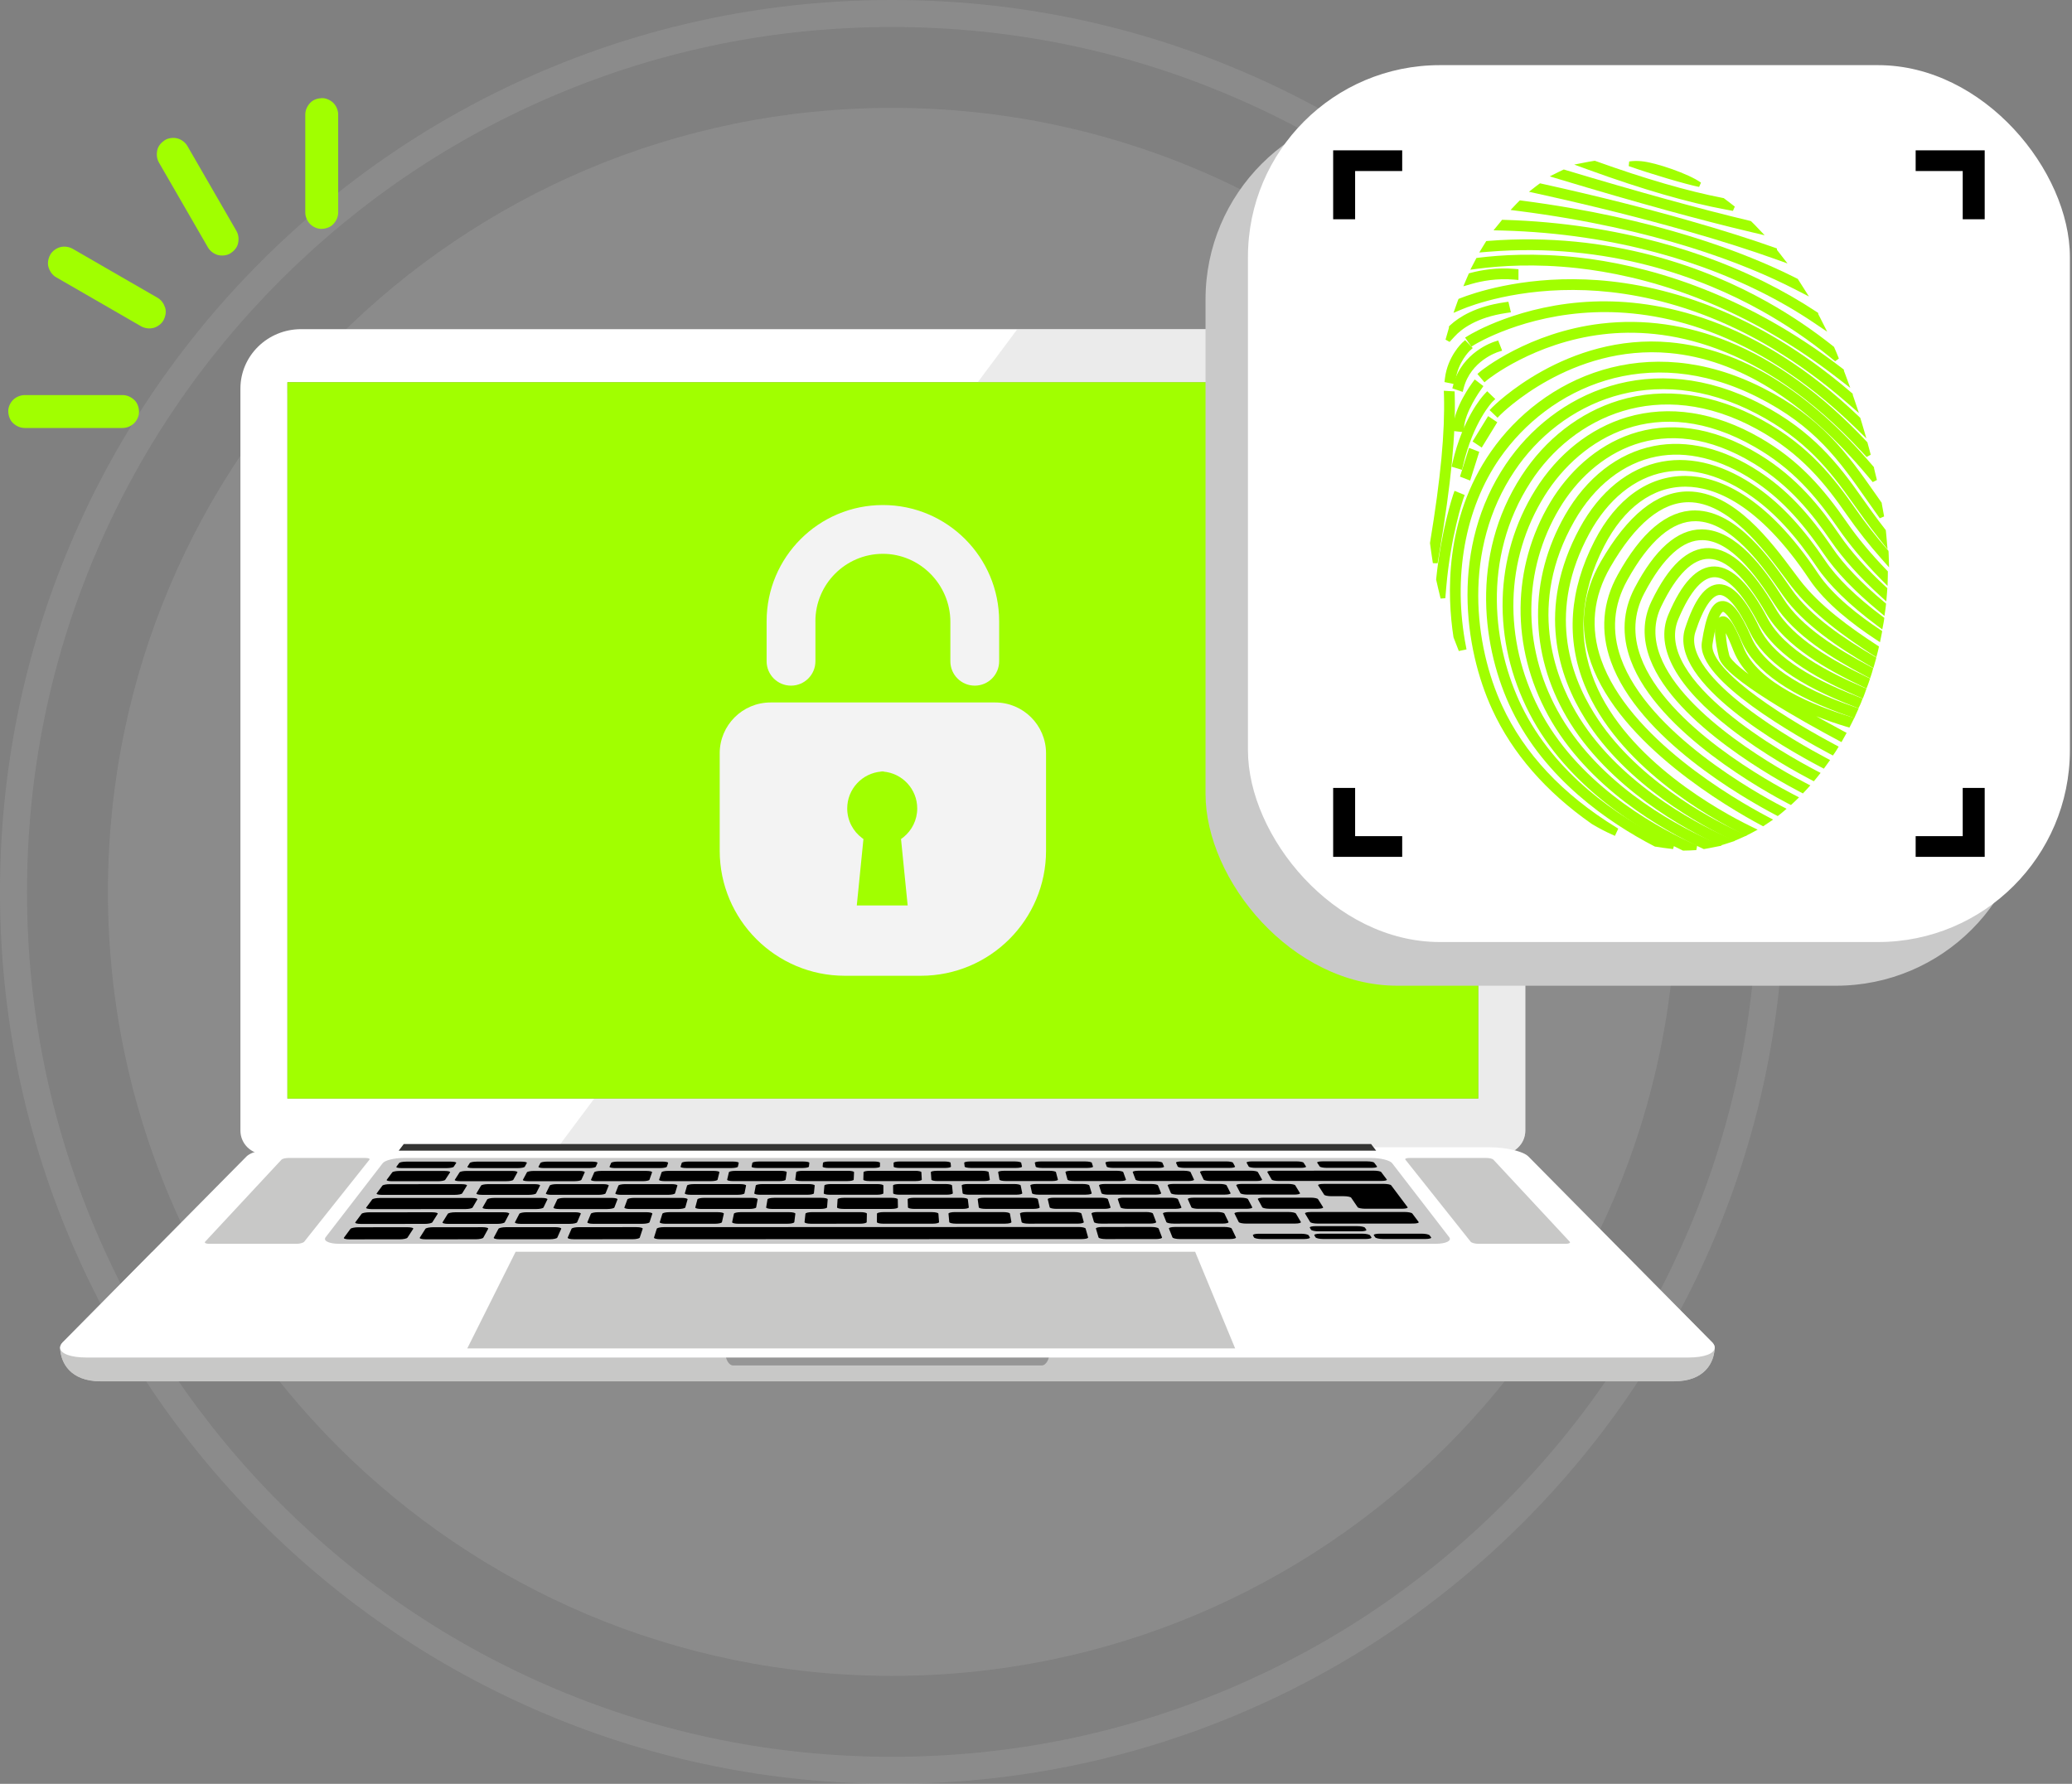 <svg width="216" height="186" viewBox="0 0 216 186" fill="none" xmlns="http://www.w3.org/2000/svg">
<rect x="0" y="0" width="216" height="186" fill="#808080" stroke="none"/>
<g id="Group 1171276149">
<g id="Group 1171276043">
<path id="Vector" opacity="0.1" d="M92.999 174.745C138.147 174.745 174.746 138.145 174.746 92.997C174.746 47.849 138.147 11.249 92.999 11.249C47.851 11.249 11.251 47.849 11.251 92.997C11.251 138.145 47.851 174.745 92.999 174.745Z" fill="#F3F3F3"/>
<path id="Vector_2" opacity="0.1" d="M92.999 185.999C80.445 185.999 68.265 183.54 56.799 178.69C45.724 174.005 35.778 167.3 27.238 158.76C18.698 150.219 11.992 140.274 7.308 129.199C2.459 117.732 0 105.554 0 92.999C0 80.444 2.459 68.265 7.309 56.799C11.993 45.724 18.699 35.778 27.239 27.238C35.779 18.698 45.725 11.992 56.8 7.308C68.265 2.459 80.445 0 92.999 0C105.553 0 117.732 2.459 129.199 7.309C140.274 11.993 150.219 18.699 158.76 27.239C167.3 35.779 174.005 45.725 178.69 56.8C183.539 68.266 185.999 80.445 185.999 93C185.999 105.555 183.54 117.734 178.69 129.2C174.005 140.275 167.3 150.221 158.76 158.761C150.219 167.301 140.274 174.007 129.199 178.691C117.732 183.54 105.554 186 92.999 186V185.999ZM92.999 2.816C80.823 2.816 69.013 5.2 57.896 9.902C47.157 14.444 37.512 20.947 29.229 29.229C20.947 37.512 14.443 47.157 9.902 57.896C5.2 69.013 2.816 80.823 2.816 92.999C2.816 105.174 5.2 116.985 9.902 128.102C14.444 138.841 20.947 148.486 29.229 156.769C37.512 165.051 47.157 171.555 57.896 176.096C69.013 180.798 80.823 183.182 92.999 183.182C105.174 183.182 116.985 180.798 128.102 176.096C138.841 171.553 148.486 165.051 156.769 156.769C165.051 148.486 171.554 138.841 176.097 128.102C180.799 116.985 183.183 105.174 183.183 92.999C183.183 80.823 180.799 69.013 176.097 57.896C171.554 47.157 165.052 37.512 156.769 29.229C148.485 20.947 138.841 14.443 128.102 9.902C116.985 5.2 105.174 2.816 92.999 2.816Z" fill="#F3F3F3"/>
<path id="Vector_3" d="M152.684 34.322H31.388C27.895 34.322 25.063 37.097 25.063 40.518V117.892C25.063 119.254 26.19 120.359 27.58 120.359H156.491C157.882 120.359 159.008 119.254 159.008 117.892V40.518C159.008 37.097 156.176 34.322 152.683 34.322H152.684ZM154.11 114.549H29.962V39.854H154.11V114.548V114.549Z" fill="white"/>
<path id="Vector_4" opacity="0.5" d="M152.684 34.322H106.056L101.931 39.854H154.11V114.548H61.948L57.615 120.358H156.492C157.882 120.358 159.008 119.253 159.008 117.891V40.518C159.008 37.097 156.177 34.322 152.684 34.322Z" fill="#D9D9D9"/>
<path id="Vector_5" d="M154.11 39.855H29.961V114.549H154.11V39.855Z" fill="#A1FF00"/>
<path id="Vector_6" d="M178.746 140.449C178.743 140.431 178.739 140.414 178.736 140.397C178.736 140.391 178.736 140.385 178.733 140.38C178.729 140.364 178.723 140.35 178.718 140.335C178.714 140.327 178.713 140.318 178.71 140.311C178.706 140.297 178.699 140.285 178.693 140.272C178.688 140.261 178.684 140.251 178.681 140.24C178.673 140.229 178.666 140.217 178.66 140.205C178.653 140.193 178.648 140.182 178.64 140.17C178.632 140.158 178.624 140.145 178.614 140.132C178.607 140.122 178.602 140.111 178.592 140.1C178.557 140.053 178.516 140.004 178.471 139.955C178.463 139.948 178.457 139.939 178.449 139.932L169.186 130.565H15.834L6.572 139.932C6.564 139.939 6.557 139.948 6.549 139.955C6.512 139.994 6.479 140.033 6.449 140.072C6.332 140.222 6.273 140.37 6.267 140.506C6.267 140.522 6.267 140.537 6.267 140.554V140.571V140.573V140.583C6.303 141.336 6.562 142.199 7.214 142.873C7.863 143.546 8.904 144.033 10.496 144.033H174.518C177.704 144.033 178.68 142.09 178.747 140.582C178.747 140.578 178.747 140.575 178.747 140.571V140.564C178.747 140.564 178.747 140.564 178.747 140.562V140.525C178.747 140.518 178.749 140.513 178.749 140.506C178.747 140.49 178.745 140.474 178.742 140.458C178.742 140.455 178.742 140.452 178.742 140.45L178.746 140.449Z" fill="#C9C9C9"/>
<path id="Vector_7" d="M178.471 139.946H6.553C6.367 140.139 6.276 140.326 6.269 140.498C6.269 140.519 6.269 140.541 6.27 140.562C6.27 140.566 6.27 140.57 6.27 140.575C6.337 142.082 7.314 144.026 10.499 144.026H174.521C177.707 144.026 178.683 142.082 178.75 140.575C178.75 140.571 178.75 140.567 178.75 140.562C178.75 140.541 178.751 140.519 178.751 140.498C178.745 140.326 178.653 140.139 178.468 139.946H178.471Z" fill="#C8C8C7"/>
<path id="Vector_8" d="M109.424 140.911C109.424 140.919 109.424 140.927 109.424 140.935C109.414 141.734 109.047 142.377 108.595 142.377H76.428C75.978 142.377 75.612 141.74 75.599 140.946C75.599 140.944 75.599 140.942 75.599 140.939C75.599 140.928 75.599 140.917 75.599 140.906C75.6 140.815 75.618 140.717 75.655 140.616H109.37C109.407 140.72 109.425 140.82 109.426 140.911H109.424Z" fill="#969696"/>
<path id="Vector_9" d="M178.754 140.509C178.754 140.523 178.754 140.539 178.754 140.553C178.714 141.136 177.68 141.55 175.998 141.55H9.026C7.365 141.55 6.334 141.146 6.272 140.575C6.272 140.57 6.272 140.566 6.272 140.562C6.272 140.541 6.271 140.519 6.271 140.498C6.277 140.326 6.369 140.139 6.554 139.946C6.561 139.939 6.569 139.931 6.575 139.924L25.7 120.583C26.223 120.054 28.009 119.631 29.696 119.631H155.331C157.017 119.631 158.804 120.054 159.326 120.583L178.45 139.924C178.458 139.932 178.465 139.94 178.471 139.946C178.661 140.144 178.753 140.334 178.755 140.509H178.754Z" fill="white"/>
<path id="Vector_10" d="M33.948 129.004L39.895 121.288C40.128 120.986 41.092 120.743 42.051 120.743H142.973C143.931 120.743 144.895 120.986 145.129 121.288L151.076 129.004C151.367 129.382 150.726 129.693 149.642 129.693H35.382C34.297 129.693 33.657 129.383 33.948 129.004Z" fill="#C9C9C9"/>
<path id="Vector_11" d="M41.856 121.8H46.568C46.922 121.799 47.25 121.735 47.3 121.656L47.557 121.264C47.607 121.187 47.365 121.124 47.015 121.124H42.35C41.999 121.125 41.67 121.189 41.612 121.266L41.322 121.659C41.264 121.737 41.504 121.8 41.856 121.8Z" fill="black"/>
<path id="Vector_12" d="M40.858 123.168H45.664C46.025 123.167 46.36 123.1 46.413 123.019L46.921 122.24C46.973 122.16 46.727 122.096 46.372 122.096H41.639C41.285 122.097 40.949 122.162 40.891 122.242L40.315 123.021C40.254 123.102 40.498 123.168 40.858 123.168Z" fill="black"/>
<path id="Vector_13" d="M47.973 123.165H52.777C53.138 123.164 53.466 123.097 53.512 123.016L53.94 122.237C53.984 122.158 53.732 122.093 53.377 122.093H48.645C48.29 122.094 47.96 122.159 47.91 122.238L47.413 123.017C47.361 123.098 47.611 123.164 47.971 123.164L47.973 123.165Z" fill="black"/>
<path id="Vector_14" d="M55.085 123.165H59.89C60.25 123.164 60.572 123.097 60.609 123.016L60.959 122.237C60.995 122.157 60.736 122.093 60.381 122.093H55.65C55.295 122.094 54.972 122.159 54.93 122.238L54.513 123.017C54.469 123.098 54.726 123.164 55.086 123.164L55.085 123.165Z" fill="black"/>
<path id="Vector_15" d="M62.198 123.163H67.003C67.363 123.162 67.678 123.095 67.707 123.013L67.978 122.235C68.006 122.156 67.741 122.091 67.386 122.091H62.655C62.3 122.092 61.984 122.157 61.949 122.236L61.61 123.015C61.574 123.097 61.838 123.163 62.198 123.163Z" fill="black"/>
<path id="Vector_16" d="M68.969 122.235L68.709 123.013C68.682 123.094 68.952 123.16 69.312 123.16H74.115C74.476 123.159 74.784 123.092 74.804 123.01L74.996 122.232C75.016 122.153 74.743 122.088 74.389 122.088H69.657C69.303 122.089 68.993 122.154 68.967 122.233L68.969 122.235Z" fill="black"/>
<path id="Vector_17" d="M81.393 122.085H76.662C76.307 122.086 76.004 122.15 75.985 122.23L75.804 123.008C75.785 123.089 76.062 123.155 76.423 123.155H81.226C81.587 123.154 81.888 123.087 81.9 123.005L82.013 122.227C82.024 122.148 81.746 122.083 81.391 122.083L81.393 122.085Z" fill="black"/>
<path id="Vector_18" d="M88.396 122.082H83.666C83.311 122.083 83.015 122.148 83.004 122.227L82.902 123.005C82.891 123.086 83.175 123.152 83.535 123.152H88.339C88.699 123.151 88.994 123.084 88.997 123.002L89.032 122.225C89.035 122.145 88.751 122.081 88.396 122.081V122.082Z" fill="black"/>
<path id="Vector_19" d="M95.399 122.082H90.669C90.314 122.083 90.025 122.148 90.022 122.227L89.999 123.005C89.997 123.086 90.287 123.152 90.647 123.152H95.451C95.812 123.151 96.1 123.084 96.095 123.002L96.05 122.225C96.046 122.145 95.755 122.081 95.4 122.081L95.399 122.082Z" fill="black"/>
<path id="Vector_20" d="M102.399 122.08H97.669C97.314 122.081 97.032 122.146 97.038 122.225L97.094 123.003C97.099 123.085 97.396 123.151 97.756 123.151H102.559C102.919 123.149 103.201 123.082 103.187 123.001L103.063 122.223C103.051 122.144 102.753 122.079 102.398 122.079L102.399 122.08Z" fill="black"/>
<path id="Vector_21" d="M104.867 123.149H109.669C110.03 123.148 110.304 123.081 110.283 123L110.081 122.222C110.06 122.142 109.756 122.078 109.402 122.078H104.673C104.318 122.079 104.041 122.143 104.055 122.223L104.191 123.001C104.205 123.082 104.509 123.148 104.868 123.148L104.867 123.149Z" fill="black"/>
<path id="Vector_22" d="M111.977 123.148H116.779C117.14 123.146 117.408 123.08 117.379 122.998L117.098 122.22C117.069 122.141 116.758 122.076 116.403 122.076H111.675C111.32 122.077 111.05 122.142 111.072 122.221L111.285 122.999C111.307 123.081 111.618 123.146 111.978 123.146L111.977 123.148Z" fill="black"/>
<path id="Vector_23" d="M119.086 123.145H123.889C124.249 123.144 124.51 123.077 124.472 122.995L124.112 122.217C124.075 122.138 123.758 122.073 123.403 122.073H118.674C118.319 122.074 118.056 122.139 118.086 122.218L118.379 122.996C118.409 123.078 118.726 123.144 119.086 123.144V123.145Z" fill="black"/>
<path id="Vector_24" d="M126.196 123.142H130.997C131.358 123.141 131.612 123.074 131.566 122.992L131.128 122.214C131.083 122.135 130.759 122.07 130.404 122.07H125.676C125.321 122.071 125.064 122.136 125.102 122.215L125.474 122.993C125.513 123.075 125.836 123.141 126.197 123.141L126.196 123.142Z" fill="black"/>
<path id="Vector_25" d="M55.888 124.43L56.298 123.62C56.341 123.537 56.081 123.47 55.719 123.47H50.893C50.532 123.471 50.198 123.539 50.149 123.622L49.668 124.432C49.617 124.517 49.874 124.586 50.242 124.586H55.144C55.511 124.584 55.845 124.516 55.888 124.431V124.43Z" fill="black"/>
<path id="Vector_26" d="M57.5 124.585H62.401C62.769 124.583 63.096 124.515 63.129 124.43L63.457 123.62C63.491 123.537 63.224 123.47 62.862 123.47H58.036C57.675 123.471 57.348 123.539 57.308 123.622L56.909 124.432C56.868 124.517 57.131 124.586 57.5 124.586V124.585Z" fill="black"/>
<path id="Vector_27" d="M64.757 124.584H69.658C70.026 124.581 70.345 124.513 70.37 124.429L70.617 123.618C70.643 123.536 70.369 123.469 70.008 123.469H65.182C64.82 123.47 64.5 123.538 64.468 123.621L64.15 124.431C64.117 124.516 64.388 124.585 64.757 124.585V124.584Z" fill="black"/>
<path id="Vector_28" d="M71.625 123.618L71.391 124.428C71.366 124.513 71.644 124.582 72.013 124.582H76.914C77.282 124.58 77.594 124.512 77.611 124.427L77.775 123.617C77.792 123.534 77.511 123.467 77.15 123.467H72.325C71.963 123.468 71.65 123.536 71.626 123.619L71.625 123.618Z" fill="black"/>
<path id="Vector_29" d="M78.785 123.615L78.632 124.425C78.616 124.51 78.901 124.579 79.268 124.579H84.169C84.536 124.577 84.842 124.509 84.849 124.424L84.931 123.614C84.94 123.531 84.653 123.464 84.29 123.464H79.465C79.104 123.465 78.798 123.534 78.782 123.616L78.785 123.615Z" fill="black"/>
<path id="Vector_30" d="M85.942 123.614L85.872 124.424C85.864 124.509 86.157 124.578 86.524 124.578H91.425C91.792 124.576 92.09 124.508 92.09 124.423V123.612C92.09 123.53 91.796 123.463 91.435 123.463H86.61C86.248 123.464 85.949 123.532 85.941 123.615L85.942 123.614Z" fill="black"/>
<path id="Vector_31" d="M93.1 123.61L93.111 124.42C93.112 124.505 93.412 124.574 93.779 124.574H98.68C99.047 124.572 99.338 124.504 99.329 124.419L99.246 123.609C99.238 123.526 98.939 123.459 98.576 123.459H93.752C93.39 123.461 93.098 123.529 93.099 123.611L93.1 123.61Z" fill="black"/>
<path id="Vector_32" d="M100.257 123.609L100.351 124.419C100.361 124.504 100.667 124.573 101.034 124.573H105.934C106.301 124.571 106.585 124.503 106.568 124.418L106.403 123.608C106.387 123.525 106.08 123.458 105.718 123.458H100.894C100.533 123.459 100.247 123.527 100.256 123.61L100.257 123.609Z" fill="black"/>
<path id="Vector_33" d="M108.288 124.569H113.188C113.555 124.566 113.832 124.498 113.806 124.413L113.559 123.603C113.534 123.521 113.22 123.454 112.858 123.454H108.035C107.673 123.455 107.394 123.523 107.412 123.605L107.588 124.416C107.607 124.501 107.92 124.57 108.287 124.57L108.288 124.569Z" fill="black"/>
<path id="Vector_34" d="M115.543 124.567H120.442C120.81 124.565 121.08 124.497 121.045 124.412L120.717 123.603C120.683 123.521 120.363 123.454 120.002 123.454H115.178C114.816 123.455 114.544 123.523 114.571 123.605L114.828 124.415C114.855 124.499 115.176 124.569 115.543 124.569V124.567Z" fill="black"/>
<path id="Vector_35" d="M122.796 124.563H127.695C128.062 124.561 128.326 124.493 128.282 124.408L127.871 123.599C127.829 123.516 127.502 123.449 127.14 123.449H122.318C121.956 123.45 121.691 123.518 121.725 123.601L122.066 124.41C122.101 124.495 122.428 124.564 122.796 124.564V124.563Z" fill="black"/>
<path id="Vector_36" d="M130.049 124.561H134.947C135.315 124.559 135.571 124.491 135.519 124.406L135.027 123.597C134.976 123.514 134.643 123.447 134.281 123.447H129.459C129.097 123.448 128.838 123.516 128.881 123.599L129.303 124.408C129.348 124.493 129.682 124.562 130.049 124.562V124.561Z" fill="black"/>
<path id="Vector_37" d="M145.79 124.613L145.339 124.011L145.024 123.592C144.962 123.51 144.619 123.443 144.258 123.443L137.971 123.445C137.609 123.445 137.359 123.512 137.411 123.595L138.042 124.576C138.097 124.661 138.439 124.73 138.808 124.73H140.083C140.452 124.73 140.798 124.799 140.856 124.884L141.529 125.876C141.589 125.964 141.942 126.036 142.317 126.036H146.177C146.552 126.034 146.802 125.962 146.736 125.874L145.789 124.611L145.79 124.613Z" fill="black"/>
<path id="Vector_38" d="M50.896 126.069H55.899C56.274 126.066 56.613 125.995 56.657 125.907L57.066 125.063C57.109 124.977 56.843 124.907 56.474 124.907H51.55C51.18 124.909 50.841 124.978 50.792 125.064L50.309 125.908C50.258 125.996 50.521 126.069 50.897 126.067L50.896 126.069Z" fill="black"/>
<path id="Vector_39" d="M58.303 126.067H63.306C63.681 126.065 64.014 125.993 64.047 125.905L64.372 125.062C64.406 124.976 64.132 124.905 63.764 124.905H58.84C58.471 124.908 58.138 124.977 58.098 125.063L57.699 125.906C57.658 125.995 57.928 126.067 58.303 126.066V126.067Z" fill="black"/>
<path id="Vector_40" d="M65.711 126.065H70.714C71.089 126.062 71.414 125.991 71.44 125.903L71.678 125.059C71.703 124.973 71.423 124.903 71.053 124.904H66.129C65.76 124.906 65.435 124.975 65.403 125.061L65.09 125.905C65.058 125.993 65.335 126.066 65.711 126.065Z" fill="black"/>
<path id="Vector_41" d="M78.828 125.898L78.981 125.054C78.996 124.968 78.71 124.898 78.34 124.899H73.417C73.048 124.901 72.73 124.97 72.706 125.056L72.48 125.9C72.456 125.988 72.741 126.061 73.116 126.06H78.118C78.493 126.057 78.811 125.986 78.827 125.898H78.828Z" fill="black"/>
<path id="Vector_42" d="M86.218 125.896L86.286 125.053C86.293 124.967 85.999 124.896 85.629 124.897H80.707C80.337 124.9 80.026 124.969 80.011 125.055L79.869 125.899C79.855 125.987 80.147 126.059 80.522 126.058H85.525C85.9 126.056 86.21 125.985 86.217 125.896H86.218Z" fill="black"/>
<path id="Vector_43" d="M93.608 125.893L93.59 125.05C93.588 124.964 93.287 124.893 92.918 124.895H87.995C87.626 124.897 87.322 124.966 87.316 125.052L87.261 125.896C87.255 125.984 87.554 126.055 87.929 126.055H92.931C93.306 126.053 93.609 125.982 93.608 125.893Z" fill="black"/>
<path id="Vector_44" d="M100.996 125.892L100.893 125.048C100.883 124.962 100.575 124.892 100.206 124.893H95.284C94.914 124.895 94.617 124.964 94.621 125.05L94.651 125.894C94.654 125.982 94.961 126.054 95.336 126.054H100.338C100.713 126.052 101.009 125.98 100.998 125.892H100.996Z" fill="black"/>
<path id="Vector_45" d="M108.383 125.889L108.194 125.045C108.175 124.959 107.861 124.889 107.491 124.89H102.569C102.2 124.892 101.911 124.962 101.922 125.048L102.037 125.891C102.049 125.979 102.363 126.051 102.738 126.051H107.739C108.114 126.049 108.402 125.977 108.383 125.889Z" fill="black"/>
<path id="Vector_46" d="M110.143 126.048H115.144C115.519 126.046 115.801 125.974 115.772 125.886L115.497 125.042C115.469 124.956 115.147 124.886 114.778 124.887H109.856C109.487 124.889 109.205 124.959 109.225 125.045L109.426 125.888C109.447 125.977 109.768 126.048 110.143 126.048Z" fill="black"/>
<path id="Vector_47" d="M117.546 126.046H122.547C122.922 126.044 123.196 125.973 123.158 125.885L122.798 125.041C122.762 124.955 122.432 124.885 122.064 124.886H117.142C116.773 124.888 116.497 124.957 116.526 125.043L116.812 125.887C116.842 125.975 117.17 126.046 117.545 126.046H117.546Z" fill="black"/>
<path id="Vector_48" d="M124.949 126.043H129.949C130.324 126.041 130.591 125.97 130.544 125.882L130.099 125.039C130.053 124.953 129.717 124.883 129.347 124.884H124.427C124.057 124.886 123.789 124.955 123.827 125.041L124.199 125.885C124.238 125.973 124.574 126.045 124.949 126.045V126.043Z" fill="black"/>
<path id="Vector_49" d="M132.352 126.04H137.352C137.727 126.038 137.986 125.967 137.93 125.879L137.4 125.036C137.345 124.95 137.002 124.88 136.633 124.881H131.712C131.343 124.883 131.082 124.952 131.128 125.038L131.586 125.881C131.634 125.969 131.977 126.04 132.352 126.04Z" fill="black"/>
<path id="Vector_50" d="M52.62 127.445L53.086 126.566C53.134 126.476 52.866 126.404 52.489 126.404H47.462C47.085 126.406 46.735 126.479 46.679 126.568L46.136 127.447C46.079 127.54 46.344 127.615 46.727 127.615L51.836 127.613C52.219 127.613 52.569 127.538 52.619 127.445H52.62Z" fill="black"/>
<path id="Vector_51" d="M60.167 127.442L60.544 126.563C60.584 126.473 60.309 126.401 59.932 126.401H54.905C54.528 126.403 54.185 126.476 54.138 126.565L53.684 127.444C53.636 127.537 53.908 127.612 54.292 127.612L59.402 127.61C59.785 127.61 60.128 127.535 60.167 127.442Z" fill="black"/>
<path id="Vector_52" d="M67.372 126.397H62.347C61.969 126.4 61.633 126.472 61.597 126.562L61.232 127.441C61.194 127.534 61.473 127.608 61.857 127.608L66.966 127.606C67.349 127.606 67.685 127.531 67.715 127.439L68.003 126.559C68.032 126.47 67.751 126.397 67.374 126.397H67.372Z" fill="black"/>
<path id="Vector_53" d="M69.419 127.604L74.528 127.602C74.91 127.602 75.239 127.527 75.26 127.434L75.459 126.555C75.479 126.466 75.19 126.393 74.812 126.393H69.787C69.409 126.395 69.081 126.468 69.053 126.557L68.778 127.437C68.749 127.529 69.035 127.604 69.419 127.604Z" fill="black"/>
<path id="Vector_54" d="M76.982 127.603L82.09 127.6C82.473 127.6 82.794 127.526 82.805 127.433L82.914 126.553C82.925 126.464 82.628 126.392 82.252 126.392H77.227C76.849 126.394 76.529 126.466 76.51 126.556L76.324 127.435C76.305 127.528 76.599 127.603 76.982 127.603Z" fill="black"/>
<path id="Vector_55" d="M84.545 127.6L89.653 127.597C90.036 127.597 90.349 127.523 90.351 127.43L90.371 126.551C90.373 126.461 90.07 126.389 89.692 126.389H84.668C84.29 126.391 83.977 126.463 83.967 126.553L83.87 127.432C83.86 127.525 84.162 127.6 84.545 127.6Z" fill="black"/>
<path id="Vector_56" d="M92.106 127.598L97.213 127.596C97.596 127.596 97.901 127.521 97.894 127.429L97.825 126.549C97.818 126.46 97.507 126.387 97.129 126.387H92.105C91.728 126.389 91.422 126.462 91.421 126.551L91.413 127.431C91.413 127.523 91.722 127.598 92.105 127.597L92.106 127.598Z" fill="black"/>
<path id="Vector_57" d="M99.667 127.595L104.774 127.593C105.157 127.593 105.454 127.518 105.438 127.425L105.281 126.546C105.265 126.456 104.946 126.384 104.569 126.384H99.544C99.167 126.386 98.869 126.459 98.877 126.548L98.958 127.427C98.967 127.52 99.284 127.595 99.667 127.594V127.595Z" fill="black"/>
<path id="Vector_58" d="M112.007 126.383H106.982C106.605 126.386 106.314 126.458 106.332 126.548L106.502 127.427C106.52 127.52 106.845 127.594 107.229 127.593L112.336 127.591C112.719 127.591 113.009 127.516 112.982 127.424L112.736 126.544C112.71 126.455 112.384 126.382 112.008 126.382L112.007 126.383Z" fill="black"/>
<path id="Vector_59" d="M119.444 126.378H114.421C114.044 126.38 113.76 126.452 113.787 126.542L114.046 127.421C114.073 127.514 114.405 127.589 114.789 127.587L119.895 127.585C120.278 127.585 120.56 127.51 120.525 127.418L120.189 126.538C120.154 126.449 119.822 126.376 119.444 126.376V126.378Z" fill="black"/>
<path id="Vector_60" d="M126.882 126.378H121.858C121.481 126.38 121.204 126.452 121.24 126.542L121.588 127.421C121.625 127.514 121.965 127.589 122.348 127.587L127.454 127.585C127.837 127.585 128.112 127.51 128.067 127.418L127.642 126.538C127.598 126.449 127.258 126.376 126.881 126.376L126.882 126.378Z" fill="black"/>
<path id="Vector_61" d="M134.318 126.376H129.295C128.918 126.378 128.649 126.451 128.693 126.54L129.131 127.419C129.177 127.511 129.525 127.586 129.908 127.585L135.014 127.583C135.397 127.583 135.663 127.508 135.61 127.415L135.095 126.537C135.043 126.448 134.695 126.375 134.318 126.375V126.376Z" fill="black"/>
<path id="Vector_62" d="M137.37 127.584L147.32 127.581C147.703 127.581 147.958 127.506 147.888 127.414L147.229 126.535C147.162 126.446 146.801 126.374 146.425 126.374L136.636 126.377C136.259 126.377 135.998 126.449 136.051 126.54L136.577 127.418C136.632 127.511 136.988 127.586 137.37 127.584Z" fill="black"/>
<path id="Vector_63" d="M50.285 127.961L45.151 127.963C44.766 127.963 44.406 128.039 44.346 128.133L43.764 129.05C43.703 129.146 43.97 129.224 44.362 129.224L49.582 129.222C49.974 129.222 50.334 129.144 50.387 129.047L50.89 128.13C50.941 128.036 50.671 127.96 50.286 127.96L50.285 127.961Z" fill="black"/>
<path id="Vector_64" d="M57.885 127.958L52.752 127.96C52.367 127.96 52.014 128.036 51.964 128.13L51.474 129.047C51.423 129.143 51.698 129.221 52.09 129.221L57.31 129.219C57.702 129.219 58.054 129.141 58.097 129.045L58.506 128.128C58.549 128.034 58.27 127.958 57.885 127.958Z" fill="black"/>
<path id="Vector_65" d="M66.36 127.955L60.35 127.957C59.965 127.957 59.62 128.033 59.58 128.127L59.182 129.044C59.141 129.14 59.425 129.218 59.816 129.218L65.927 129.216C66.319 129.216 66.662 129.138 66.694 129.042L66.999 128.125C67.031 128.031 66.744 127.955 66.359 127.955H66.36Z" fill="black"/>
<path id="Vector_66" d="M112.43 127.94L69.215 127.954C68.83 127.954 68.494 128.03 68.465 128.124L68.177 129.041C68.147 129.137 68.439 129.215 68.831 129.215L112.773 129.2C113.164 129.2 113.459 129.122 113.432 129.026L113.174 128.108C113.148 128.014 112.815 127.938 112.43 127.938V127.94Z" fill="black"/>
<path id="Vector_67" d="M120.026 127.937L114.895 127.939C114.51 127.939 114.221 128.015 114.248 128.109L114.519 129.026C114.547 129.122 114.888 129.2 115.279 129.2L120.496 129.198C120.888 129.198 121.174 129.12 121.138 129.024L120.787 128.107C120.751 128.013 120.41 127.937 120.026 127.937Z" fill="black"/>
<path id="Vector_68" d="M127.62 127.934L122.49 127.936C122.105 127.936 121.824 128.012 121.861 128.106L122.225 129.023C122.262 129.119 122.611 129.197 123.002 129.197L128.219 129.195C128.611 129.195 128.89 129.117 128.843 129.021L128.4 128.104C128.354 128.01 128.006 127.934 127.621 127.934H127.62Z" fill="black"/>
<path id="Vector_69" d="M144.57 122.989L143.986 122.211C143.927 122.132 143.591 122.067 143.236 122.067L132.676 122.07C132.321 122.07 132.071 122.135 132.117 122.214L132.567 122.992C132.613 123.074 132.944 123.139 133.304 123.139L144.029 123.136C144.389 123.136 144.631 123.07 144.57 122.988V122.989Z" fill="black"/>
<path id="Vector_70" d="M39.82 124.589L47.421 124.587C47.79 124.587 48.13 124.518 48.181 124.433L48.679 123.623C48.73 123.54 48.478 123.473 48.115 123.473L40.632 123.475C40.27 123.475 39.927 123.542 39.865 123.625L39.266 124.435C39.203 124.52 39.45 124.589 39.819 124.589H39.82Z" fill="black"/>
<path id="Vector_71" d="M38.738 126.074L48.492 126.07C48.867 126.07 49.214 125.998 49.265 125.91L49.761 125.066C49.811 124.98 49.553 124.91 49.184 124.91L39.585 124.913C39.216 124.913 38.864 124.983 38.801 125.069L38.177 125.913C38.111 126.001 38.362 126.074 38.738 126.073V126.074Z" fill="black"/>
<path id="Vector_72" d="M45.072 127.447L45.628 126.567C45.685 126.478 45.425 126.404 45.048 126.405L38.494 126.408C38.117 126.408 37.758 126.48 37.692 126.57L37.041 127.45C36.973 127.543 37.228 127.617 37.611 127.617L44.273 127.615C44.656 127.615 45.014 127.54 45.072 127.448V127.447Z" fill="black"/>
<path id="Vector_73" d="M42.49 127.965L37.356 127.968C36.971 127.968 36.603 128.044 36.533 128.137L35.855 129.055C35.783 129.151 36.043 129.229 36.435 129.229L41.655 129.227C42.047 129.227 42.415 129.149 42.478 129.051L43.076 128.134C43.137 128.04 42.874 127.964 42.489 127.964L42.49 127.965Z" fill="black"/>
<path id="Vector_74" d="M49.279 121.8H53.99C54.343 121.799 54.664 121.735 54.707 121.656L54.922 121.264C54.964 121.187 54.714 121.124 54.365 121.124H49.7C49.349 121.125 49.026 121.189 48.977 121.266L48.73 121.659C48.681 121.737 48.926 121.8 49.28 121.8H49.279Z" fill="black"/>
<path id="Vector_75" d="M56.701 121.797H61.412C61.766 121.796 62.079 121.732 62.114 121.653L62.286 121.261C62.319 121.184 62.063 121.121 61.713 121.121H57.048C56.697 121.122 56.382 121.186 56.341 121.263L56.136 121.656C56.095 121.734 56.348 121.797 56.702 121.797H56.701Z" fill="black"/>
<path id="Vector_76" d="M64.122 121.796H68.833C69.187 121.795 69.494 121.73 69.52 121.652L69.649 121.259C69.675 121.182 69.411 121.12 69.062 121.12H64.398C64.047 121.121 63.738 121.184 63.706 121.261L63.543 121.654C63.511 121.732 63.771 121.796 64.123 121.796H64.122Z" fill="black"/>
<path id="Vector_77" d="M71.543 121.793H76.253C76.607 121.791 76.907 121.727 76.924 121.649L77.011 121.256C77.028 121.179 76.759 121.116 76.408 121.116H71.744C71.395 121.117 71.091 121.181 71.068 121.258L70.947 121.651C70.923 121.729 71.189 121.793 71.543 121.793Z" fill="black"/>
<path id="Vector_78" d="M78.962 121.788H83.672C84.026 121.787 84.319 121.722 84.328 121.644L84.373 121.251C84.382 121.174 84.105 121.112 83.756 121.112H79.092C78.742 121.113 78.445 121.177 78.43 121.254L78.352 121.646C78.336 121.725 78.609 121.788 78.963 121.788H78.962Z" fill="black"/>
<path id="Vector_79" d="M86.384 121.785H91.093C91.447 121.784 91.733 121.719 91.734 121.641L91.736 121.248C91.736 121.171 91.454 121.109 91.103 121.109H86.439C86.09 121.11 85.8 121.174 85.793 121.251L85.757 121.643C85.751 121.722 86.031 121.785 86.384 121.785Z" fill="black"/>
<path id="Vector_80" d="M93.802 121.785H98.512C98.866 121.784 99.145 121.719 99.137 121.641L99.097 121.248C99.089 121.171 98.799 121.109 98.45 121.109H93.787C93.437 121.11 93.154 121.174 93.155 121.251L93.162 121.643C93.163 121.722 93.451 121.785 93.803 121.785H93.802Z" fill="black"/>
<path id="Vector_81" d="M101.222 121.782H105.931C106.285 121.781 106.557 121.716 106.541 121.638L106.458 121.245C106.441 121.168 106.145 121.106 105.795 121.106H101.132C100.783 121.107 100.506 121.17 100.516 121.248L100.564 121.641C100.574 121.719 100.867 121.782 101.221 121.782H101.222Z" fill="black"/>
<path id="Vector_82" d="M108.64 121.782H113.348C113.701 121.781 113.968 121.716 113.943 121.638L113.818 121.245C113.794 121.168 113.49 121.106 113.141 121.106H108.478C108.128 121.107 107.859 121.17 107.877 121.248L107.968 121.641C107.986 121.719 108.287 121.782 108.641 121.782H108.64Z" fill="black"/>
<path id="Vector_83" d="M116.058 121.779H120.767C121.12 121.778 121.38 121.714 121.346 121.635L121.179 121.243C121.145 121.166 120.836 121.103 120.486 121.103H115.824C115.475 121.104 115.212 121.168 115.238 121.245L115.371 121.638C115.398 121.716 115.706 121.779 116.058 121.779Z" fill="black"/>
<path id="Vector_84" d="M123.476 121.778H128.185C128.537 121.777 128.79 121.712 128.748 121.634L128.538 121.241C128.497 121.164 128.18 121.102 127.831 121.102H123.169C122.82 121.103 122.564 121.165 122.599 121.243L122.774 121.636C122.808 121.714 123.123 121.778 123.477 121.778H123.476Z" fill="black"/>
<path id="Vector_85" d="M130.892 121.774H135.6C135.952 121.773 136.198 121.709 136.148 121.631L135.896 121.238C135.846 121.161 135.523 121.098 135.172 121.098H130.51C130.161 121.099 129.912 121.162 129.955 121.24L130.172 121.633C130.216 121.711 130.537 121.774 130.891 121.774H130.892Z" fill="black"/>
<path id="Vector_86" d="M142.009 128.638H137.617C137.229 128.639 136.96 128.717 137.017 128.812L137.14 129.018C137.197 129.114 137.56 129.192 137.951 129.192H142.375C142.767 129.191 143.031 129.112 142.967 129.016L142.828 128.81C142.765 128.715 142.398 128.637 142.009 128.638Z" fill="black"/>
<path id="Vector_87" d="M141.489 127.849H137.143C136.759 127.85 136.493 127.926 136.547 128.02L136.667 128.222C136.723 128.316 137.082 128.393 137.469 128.393H141.847C142.234 128.392 142.496 128.315 142.434 128.221L142.299 128.019C142.236 127.925 141.873 127.85 141.489 127.85V127.849Z" fill="black"/>
<path id="Vector_88" d="M148.2 128.636H143.808C143.42 128.637 143.158 128.715 143.221 128.81L143.361 129.017C143.426 129.113 143.796 129.191 144.187 129.191H148.61C149.002 129.19 149.259 129.111 149.187 129.015L149.032 128.808C148.96 128.713 148.588 128.635 148.199 128.636H148.2Z" fill="black"/>
<path id="Vector_89" d="M135.622 128.641H131.23C130.842 128.642 130.566 128.72 130.614 128.815L130.719 129.022C130.768 129.118 131.125 129.196 131.516 129.196H135.94C136.332 129.195 136.603 129.115 136.546 129.019L136.426 128.813C136.37 128.718 136.009 128.64 135.621 128.641H135.622Z" fill="black"/>
<path id="Vector_90" d="M138.309 121.772H143.017C143.369 121.77 143.608 121.706 143.549 121.628L143.255 121.235C143.197 121.158 142.866 121.095 142.517 121.095H137.855C137.506 121.096 137.263 121.159 137.315 121.237L137.575 121.63C137.627 121.708 137.955 121.772 138.308 121.772H138.309Z" fill="black"/>
<path id="Vector_91" d="M163.214 129.693H154.114C153.767 129.693 153.407 129.593 153.31 129.472L146.508 120.917C146.432 120.821 146.618 120.743 146.924 120.743H154.963C155.269 120.743 155.59 120.821 155.68 120.917L163.638 129.472C163.752 129.593 163.564 129.693 163.217 129.693H163.214Z" fill="#C8C8C7"/>
<path id="Vector_92" d="M30.909 129.693H21.809C21.462 129.693 21.273 129.593 21.387 129.472L29.346 120.917C29.435 120.821 29.755 120.743 30.062 120.743H38.101C38.407 120.743 38.594 120.821 38.517 120.917L31.715 129.472C31.618 129.593 31.257 129.693 30.911 129.693H30.909Z" fill="#C8C8C7"/>
<path id="Vector_93" d="M128.762 140.604H48.711L53.755 130.52H124.588L128.762 140.604Z" fill="#C8C8C7"/>
<path id="Vector_94" d="M143.459 119.982H41.564L42.092 119.288H142.931L143.459 119.982Z" fill="#343433"/>
<path id="Vector_95" d="M85.002 64.782C85.002 60.906 88.152 57.753 92.028 57.748C95.901 57.742 99.072 60.963 99.072 64.837V68.95C99.072 70.354 100.211 71.493 101.616 71.493C103.02 71.493 104.159 70.355 104.159 68.95V64.781C104.159 58.087 98.733 52.661 92.039 52.661C85.344 52.661 79.918 58.087 79.918 64.781V68.95C79.918 70.354 81.056 71.493 82.462 71.493C83.866 71.493 85.005 70.355 85.005 68.95V64.781L85.002 64.782Z" fill="#F3F3F3"/>
<path id="Vector_96" d="M109.047 78.732C109.047 78.732 109.047 78.73 109.047 78.729V78.549C109.047 75.621 106.673 73.247 103.745 73.247H80.329C77.401 73.247 75.027 75.621 75.027 78.549V88.695C75.027 95.902 80.87 101.744 88.076 101.744H88.516C88.516 101.744 88.524 101.744 88.528 101.744H95.548C95.548 101.744 95.557 101.744 95.561 101.744H95.999C103.206 101.744 109.048 95.902 109.048 88.695V88.251C109.048 88.251 109.048 88.246 109.048 88.243V78.732H109.047ZM92.037 80.439C92.102 80.439 92.165 80.44 92.228 80.443C92.175 80.446 92.124 80.45 92.073 80.454C94.056 80.614 95.618 82.271 95.618 84.296C95.618 85.508 95.058 86.588 94.184 87.296C94.102 87.363 94.016 87.426 93.928 87.487L93.945 87.65L94.621 94.41H89.318L90.002 87.573L90.011 87.486C89.967 87.456 89.923 87.424 89.881 87.392C88.934 86.69 88.32 85.564 88.32 84.295C88.32 82.27 89.882 80.613 91.865 80.453C91.835 80.451 91.804 80.449 91.774 80.446C91.861 80.441 91.949 80.438 92.038 80.438L92.037 80.439Z" fill="#F3F3F3"/>
<path id="Vector_97" d="M35.255 22.149V13.206C35.255 12.793 35.26 12.378 35.255 11.966C35.255 11.96 35.255 11.953 35.255 11.948C35.255 11.508 35.063 11.045 34.753 10.734C34.455 10.437 33.967 10.212 33.54 10.232C33.096 10.252 32.636 10.397 32.327 10.734C32.019 11.07 31.825 11.483 31.825 11.948V20.891C31.825 21.304 31.82 21.718 31.825 22.131C31.825 22.136 31.825 22.143 31.825 22.149C31.825 22.588 32.017 23.052 32.327 23.362C32.637 23.672 33.112 23.884 33.54 23.864C33.984 23.844 34.444 23.699 34.753 23.362C35.061 23.026 35.255 22.613 35.255 22.149Z" fill="#A1FF00"/>
<path id="Vector_98" d="M24.641 24.066C24.472 23.773 24.304 23.481 24.135 23.19C23.728 22.484 23.32 21.778 22.913 21.073C22.422 20.222 21.932 19.373 21.441 18.522C21.017 17.787 20.593 17.052 20.168 16.317C19.961 15.959 19.758 15.598 19.547 15.242C19.544 15.237 19.541 15.232 19.538 15.226C19.323 14.854 18.927 14.551 18.512 14.438C18.102 14.325 17.555 14.375 17.19 14.611C16.824 14.847 16.501 15.199 16.401 15.636C16.298 16.088 16.338 16.55 16.574 16.959C16.742 17.251 16.911 17.544 17.079 17.835C17.487 18.54 17.894 19.247 18.302 19.952C18.793 20.802 19.282 21.652 19.774 22.502C20.198 23.238 20.622 23.972 21.047 24.708C21.253 25.066 21.457 25.426 21.668 25.782C21.671 25.788 21.673 25.793 21.677 25.798C21.892 26.171 22.288 26.473 22.702 26.587C23.113 26.7 23.66 26.65 24.025 26.414C24.391 26.178 24.713 25.826 24.814 25.389C24.916 24.936 24.876 24.474 24.641 24.066Z" fill="#A1FF00"/>
<path id="Vector_99" d="M16.425 31.049C16.132 30.881 15.841 30.712 15.549 30.544C14.843 30.137 14.137 29.729 13.431 29.322C12.581 28.831 11.732 28.341 10.881 27.85C10.146 27.425 9.411 27.001 8.676 26.576C8.318 26.37 7.962 26.159 7.601 25.956C7.595 25.952 7.591 25.95 7.585 25.947C7.198 25.724 6.695 25.654 6.263 25.774C5.864 25.883 5.434 26.191 5.237 26.563C5.026 26.961 4.921 27.443 5.064 27.885C5.201 28.309 5.459 28.683 5.853 28.911L6.729 29.417C7.435 29.824 8.141 30.231 8.847 30.639C9.697 31.13 10.546 31.62 11.397 32.111C12.132 32.535 12.867 32.959 13.602 33.384C13.96 33.591 14.317 33.802 14.677 34.005C14.683 34.008 14.687 34.01 14.693 34.014C15.08 34.237 15.583 34.306 16.015 34.187C16.414 34.077 16.845 33.769 17.041 33.398C17.252 32.999 17.357 32.517 17.214 32.075C17.077 31.651 16.819 31.277 16.425 31.049Z" fill="#A1FF00"/>
<path id="Vector_100" d="M12.778 41.195H3.835C3.422 41.195 3.008 41.19 2.595 41.195C2.589 41.195 2.582 41.195 2.577 41.195C2.137 41.195 1.674 41.387 1.364 41.697C1.053 42.007 0.841 42.483 0.861 42.91C0.882 43.355 1.027 43.814 1.364 44.123C1.7 44.431 2.113 44.626 2.577 44.626H11.52C11.933 44.626 12.347 44.63 12.76 44.626C12.766 44.626 12.772 44.626 12.778 44.626C13.218 44.626 13.681 44.434 13.991 44.123C14.289 43.825 14.513 43.338 14.493 42.91C14.473 42.466 14.328 42.006 13.991 41.697C13.655 41.389 13.242 41.195 12.778 41.195Z" fill="#A1FF00"/>
</g>
<g id="Rectangle 4970" style="mix-blend-mode:multiply">
<rect x="125.673" y="11.221" width="85.727" height="91.561" rx="20" fill="#C9C9C9"/>
</g>
<rect id="Rectangle 4971" x="130.095" y="6.793" width="85.685" height="91.433" rx="20" fill="white"/>
<g id="Fingerprint">
<g id="Group">
<g id="Group_2">
<path id="Vector_101" d="M179.983 21.61L180.697 21.741L180.107 21.283C179.949 21.16 179.788 21.039 179.627 20.921L179.589 20.893L179.545 20.885C175.879 20.178 171.415 18.883 166.277 17.036L166.233 17.02L166.188 17.026C166.017 17.049 165.847 17.077 165.678 17.109L165.037 17.234L165.679 17.468C171.278 19.503 176.091 20.897 179.983 21.61Z" fill="#A1FF00" stroke="#A1FF00" stroke-width="0.5"/>
<path id="Vector_102" d="M182.625 23.959L183.201 24.095L182.783 23.655C182.674 23.541 182.56 23.43 182.444 23.318L182.403 23.278L182.349 23.265C177.232 22.047 170.758 20.262 163.108 17.96L163.041 17.94L162.98 17.968C162.868 18.018 162.757 18.071 162.645 18.127L162.234 18.333L162.701 18.474C170.686 20.879 177.389 22.724 182.625 23.959Z" fill="#A1FF00" stroke="#A1FF00" stroke-width="0.5"/>
<path id="Vector_103" d="M185.054 26.745L185.621 26.948L185.247 26.465C185.192 26.393 185.135 26.323 185.079 26.252L185.005 26.16L184.999 26.086L184.872 26.041C180.448 24.475 172.659 22.052 160.677 19.401L160.596 19.383L160.534 19.428C160.446 19.491 160.36 19.555 160.272 19.623L159.962 19.866L160.37 19.956C172.654 22.667 180.573 25.145 185.054 26.745Z" fill="#A1FF00" stroke="#A1FF00" stroke-width="0.5"/>
<path id="Vector_104" d="M187.294 29.974L187.873 30.272L187.523 29.72C187.44 29.587 187.356 29.455 187.269 29.322L187.238 29.274L187.188 29.249C181.861 26.56 172.58 22.976 158.617 21.167L158.531 21.155L158.472 21.213C158.398 21.287 158.323 21.36 158.249 21.439L157.994 21.709L158.382 21.758C172.605 23.576 181.955 27.229 187.294 29.974Z" fill="#A1FF00" stroke="#A1FF00" stroke-width="0.5"/>
<path id="Vector_105" d="M183.531 30.143C185.557 31.146 187.484 32.263 189.259 33.463L189.825 33.846L189.52 33.24C189.459 33.119 189.397 33.002 189.335 32.884L189.308 32.832L189.302 32.772L189.218 32.716C187.527 31.596 185.698 30.546 183.782 29.595C178.281 26.866 169.134 23.536 156.794 23.174L156.706 23.171L156.654 23.238C156.592 23.317 156.528 23.395 156.461 23.476L156.214 23.778L156.621 23.788C168.936 24.11 178.052 27.422 183.531 30.143Z" fill="#A1FF00" stroke="#A1FF00" stroke-width="0.5"/>
<path id="Vector_106" d="M157.859 28.905L158.045 28.921L158.047 28.3L157.859 28.284C156.01 28.128 154.406 28.421 153.387 28.693L153.31 28.713L153.278 28.785C153.234 28.883 153.19 28.984 153.146 29.087L152.985 29.466L153.385 29.352C154.402 29.061 156.004 28.747 157.859 28.905Z" fill="#A1FF00" stroke="#A1FF00" stroke-width="0.5"/>
<path id="Vector_107" d="M183.738 32.178C186.295 33.604 188.713 35.24 190.926 37.039L191.465 37.478L191.209 36.843C191.144 36.684 191.075 36.527 191.006 36.373L190.986 36.327L190.945 36.294C188.796 34.578 186.465 33.014 184.017 31.647C177.903 28.232 167.936 24.371 155.17 25.368L155.084 25.375L155.04 25.446C154.987 25.529 154.935 25.616 154.882 25.702L155.038 25.82L154.875 25.714L154.678 26.038L155.069 26.006C167.759 24.963 177.664 28.786 183.738 32.178Z" fill="#A1FF00" stroke="#A1FF00" stroke-width="0.5"/>
<path id="Vector_108" d="M164.449 27.709C171.084 28.442 181.225 31.054 191.856 39.332L192.351 39.717L192.138 39.138C192.1 39.034 192.058 38.929 192.018 38.824L191.983 38.734L191.977 38.67L191.904 38.614C181.246 30.416 171.093 27.822 164.453 27.089C160.035 26.603 156.418 26.838 154.162 27.122L154.074 27.133L153.72 27.813L154.101 27.763C156.368 27.468 160.004 27.218 164.449 27.709Z" fill="#A1FF00" stroke="#A1FF00" stroke-width="0.5"/>
<path id="Vector_109" d="M152.372 51.753L151.779 51.51L151.719 51.678C151.707 51.712 150.48 55.369 149.968 60.383L149.965 60.412L149.971 60.441C150.027 60.702 150.087 60.962 150.15 61.223L150.421 62.354L150.517 61.227C150.972 55.886 152.294 51.97 152.309 51.926L152.372 51.753Z" fill="#A1FF00" stroke="#A1FF00" stroke-width="0.5"/>
<path id="Vector_110" d="M151.402 41.234L151.397 41.047L150.773 41.01L150.779 41.196C150.887 45.108 150.44 49.858 149.328 56.6L149.324 56.628L149.327 56.654C149.362 56.942 149.402 57.225 149.444 57.508L149.62 58.688L149.813 57.543C151.023 50.356 151.513 45.326 151.402 41.234Z" fill="#A1FF00" stroke="#A1FF00" stroke-width="0.5"/>
<path id="Vector_111" d="M153.101 49.78L153.9 47.261L153.303 47.031L152.507 49.549L153.101 49.78Z" fill="#A1FF00" stroke="#A1FF00" stroke-width="0.5"/>
<path id="Vector_112" d="M151.5 39.587C151.737 37.66 153.026 36.413 153.036 36.402L153.172 36.279L152.721 35.812L152.592 35.929C152.577 35.943 151.146 37.296 150.881 39.458L150.858 39.64L151.477 39.77L151.5 39.587Z" fill="#A1FF00" stroke="#A1FF00" stroke-width="0.5"/>
<path id="Vector_113" d="M151.745 44.717L152.37 44.791L152.376 44.606C152.435 42.917 154.123 40.558 154.197 40.455L154.299 40.311L153.788 39.92L153.682 40.063C153.606 40.166 151.82 42.602 151.752 44.531L151.745 44.717Z" fill="#A1FF00" stroke="#A1FF00" stroke-width="0.5"/>
<path id="Vector_114" d="M155.389 41.736L155.521 41.608L155.045 41.151L154.921 41.284C154.698 41.523 152.715 43.75 151.661 48.311L151.619 48.49L152.23 48.676L152.27 48.499C153.336 43.886 155.371 41.755 155.389 41.736Z" fill="#A1FF00" stroke="#A1FF00" stroke-width="0.5"/>
<path id="Vector_115" d="M155.748 44.101L155.209 43.741L153.85 45.958L154.389 46.317L155.748 44.101Z" fill="#A1FF00" stroke="#A1FF00" stroke-width="0.5"/>
<path id="Vector_116" d="M156.094 36.463L156.266 36.408L156.034 35.812L155.86 35.867C155.728 35.909 152.614 36.932 151.751 40.156L151.704 40.333L152.307 40.539L152.353 40.364C153.14 37.431 155.973 36.501 156.094 36.463Z" fill="#A1FF00" stroke="#A1FF00" stroke-width="0.5"/>
<path id="Vector_117" d="M157.018 32.385L157.202 32.358L157.056 31.743L156.875 31.769C153.928 32.197 152.25 33.263 151.36 34.081L151.3 34.14L151.304 34.192L150.933 35.483L151.484 34.886C152.159 34.154 153.776 32.855 157.018 32.385Z" fill="#A1FF00" stroke="#A1FF00" stroke-width="0.5"/>
<path id="Vector_118" d="M165.327 30.012C171.944 30.269 182.074 32.531 192.756 41.844L193.256 42.28L193.048 41.663C193.001 41.52 192.953 41.378 192.903 41.238L192.897 41.178L192.833 41.123C182.095 31.886 171.926 29.644 165.285 29.39C158.476 29.125 153.63 30.811 152.307 31.333L152.24 31.36L152.213 31.427C152.18 31.513 152.149 31.602 152.118 31.69L151.947 32.173L152.357 32.002C153.271 31.621 158.188 29.735 165.327 30.012Z" fill="#A1FF00" stroke="#A1FF00" stroke-width="0.5"/>
<path id="Vector_119" d="M166.114 31.691C158.555 31.978 153.46 35.05 153.244 35.182L153.088 35.277L153.456 35.81L153.607 35.717C153.815 35.589 158.799 32.588 166.202 32.313C172.767 32.063 182.844 33.958 193.563 44.388L194.056 44.868L193.866 44.222C193.819 44.065 193.771 43.909 193.722 43.754L193.706 43.703L193.667 43.666C182.884 33.318 172.732 31.444 166.114 31.691Z" fill="#A1FF00" stroke="#A1FF00" stroke-width="0.5"/>
<path id="Vector_120" d="M180.113 35.86C175.783 34.1 171.352 33.472 166.941 33.993C159.447 34.882 154.545 38.868 154.499 38.908L154.367 39.021L154.782 39.512L154.92 39.398C154.968 39.359 159.782 35.475 167.068 34.613C173.563 33.84 183.556 35.355 194.28 46.945L194.776 47.481L194.593 46.792C194.548 46.624 194.504 46.459 194.457 46.294L194.443 46.246L194.408 46.209C189.841 41.342 185.031 37.861 180.113 35.86Z" fill="#A1FF00" stroke="#A1FF00" stroke-width="0.5"/>
<path id="Vector_121" d="M174.078 35.944C163.369 34.969 155.841 42.551 155.767 42.628L155.641 42.757L156.109 43.205L156.232 43.079C156.305 43.004 163.66 35.613 174.076 36.564C181.264 37.221 188.276 41.576 194.916 49.508L195.419 50.109L195.236 49.366C195.195 49.2 195.157 49.036 195.118 48.87L195.113 48.817L195.071 48.767C188.399 40.922 181.337 36.608 174.078 35.944Z" fill="#A1FF00" stroke="#A1FF00" stroke-width="0.5"/>
<path id="Vector_122" d="M156.149 47.625C161.311 40.204 171.72 35.335 183.34 41.188C189.384 44.23 191.913 47.842 194.842 52.024C195.12 52.42 195.404 52.824 195.693 53.23L196.167 53.896L196.026 53.114C195.992 52.926 195.959 52.741 195.925 52.571L195.92 52.518L195.888 52.473C195.704 52.212 195.523 51.953 195.343 51.694C192.357 47.437 189.779 43.759 183.582 40.638C171.63 34.618 160.929 39.616 155.626 47.24C150.78 54.205 151.127 62.216 151.764 66.371L151.775 66.411C151.924 66.81 152.076 67.205 152.232 67.594L152.588 67.519C151.161 60.181 152.459 52.93 156.149 47.625Z" fill="#A1FF00" stroke="#A1FF00" stroke-width="0.5"/>
<path id="Vector_123" d="M181.512 67.556C180.416 64.725 179.895 64.428 179.497 64.527C178.486 64.769 179.422 68.461 179.432 68.498C179.953 70.497 188.193 75.08 191.711 76.958L191.871 77.044L192.164 76.518L191.983 76.421C186.447 73.459 180.401 69.795 180.033 68.392C179.623 66.813 179.612 65.577 179.699 65.207C179.857 65.385 180.244 65.955 180.933 67.734C182.574 71.97 188.901 74.434 192.526 75.525L192.668 75.568L192.732 75.444C192.773 75.366 192.812 75.288 192.851 75.209L192.95 75.007L192.722 74.937C189.186 73.861 183.028 71.471 181.512 67.556Z" fill="#A1FF00" stroke="#A1FF00" stroke-width="0.5"/>
<path id="Vector_124" d="M182.354 66.563C181.242 63.993 180.368 62.866 179.525 62.921C178.662 62.961 178.087 64.22 177.66 67.003C177.086 70.738 187.612 76.652 190.851 78.375L190.998 78.453L191.085 78.327C191.133 78.257 191.178 78.185 191.221 78.116L191.325 77.947L191.136 77.846C184.657 74.38 177.877 69.75 178.276 67.15C178.772 63.926 179.373 63.551 179.622 63.541C179.802 63.541 180.491 63.773 181.784 66.764C183.081 69.79 186.859 72.396 193.014 74.509L193.17 74.562L193.232 74.42C193.248 74.384 193.265 74.349 193.282 74.313C193.299 74.275 193.317 74.237 193.334 74.199L193.42 74.007L193.209 73.935C187.308 71.917 183.555 69.367 182.354 66.563Z" fill="#A1FF00" stroke="#A1FF00" stroke-width="0.5"/>
<path id="Vector_125" d="M183.195 65.564C181.792 62.619 180.499 61.181 179.226 61.167C177.962 61.167 176.876 62.612 175.906 65.585C174.146 70.971 186.182 77.791 189.912 79.753L190.055 79.828L190.412 79.335L190.208 79.227C187.633 77.864 174.869 70.813 176.5 65.823C177.362 63.184 178.323 61.789 179.291 61.789C180.238 61.801 181.395 63.185 182.635 65.792C184.012 68.681 187.553 71.194 193.46 73.474L193.614 73.534L193.683 73.395C193.721 73.318 193.754 73.238 193.785 73.158L193.852 72.979L193.663 72.906C187.913 70.687 184.49 68.285 183.195 65.564Z" fill="#A1FF00" stroke="#A1FF00" stroke-width="0.5"/>
<path id="Vector_126" d="M184.034 64.567C182.231 61.131 180.457 59.364 178.762 59.314C177.08 59.276 175.531 60.907 174.149 64.189C172.769 67.461 174.98 71.469 180.545 75.779C184.008 78.462 187.807 80.513 188.889 81.077L189.023 81.147L189.112 81.04C189.164 80.977 189.217 80.914 189.269 80.848L189.408 80.673L189.194 80.561C186.286 79.04 171.924 71.118 174.727 64.471C176.011 61.424 177.379 59.898 178.798 59.936C180.232 59.979 181.81 61.621 183.49 64.817C185.399 68.45 190.333 70.901 193.879 72.429L194.053 72.504L194.145 72.263C194.165 72.212 194.184 72.16 194.202 72.109L194.26 71.94L194.086 71.865C190.637 70.378 185.843 68.004 184.034 64.567Z" fill="#A1FF00" stroke="#A1FF00" stroke-width="0.5"/>
<path id="Vector_127" d="M184.876 63.569C182.514 59.485 180.32 57.467 178.166 57.4C176.083 57.338 174.147 59.157 172.389 62.805C171.51 64.626 171.467 66.598 172.261 68.666C174.827 75.35 185.63 81.243 187.77 82.356L187.895 82.422L187.985 82.327C188.04 82.269 188.093 82.211 188.155 82.143L188.316 81.966L188.087 81.847C185.978 80.754 175.331 74.971 172.841 68.488C172.111 66.591 172.15 64.782 172.956 63.112C174.584 59.733 176.325 58.021 178.131 58.021C178.155 58.021 178.178 58.022 178.202 58.022C180.103 58.08 182.111 59.984 184.342 63.843C186.299 67.229 190.672 69.64 194.263 71.363L194.441 71.449L194.507 71.275C194.536 71.198 194.563 71.122 194.589 71.042L194.642 70.881L194.48 70.803C190.981 69.121 186.727 66.778 184.876 63.569Z" fill="#A1FF00" stroke="#A1FF00" stroke-width="0.5"/>
<path id="Vector_128" d="M185.713 62.572C183.637 59.297 180.827 55.529 177.486 55.45L177.386 55.447C174.977 55.447 172.703 57.458 170.627 61.424C169.417 63.735 169.283 66.205 170.23 68.764C172.984 76.22 184.301 82.413 186.542 83.579L186.66 83.639L186.75 83.556C186.813 83.499 186.876 83.44 186.938 83.38L187.122 83.203L186.876 83.076C184.666 81.936 173.504 75.883 170.811 68.595C169.93 66.21 170.056 63.908 171.186 61.751C173.186 57.927 175.319 56.008 177.53 56.072C180.545 56.144 183.211 59.743 185.196 62.87C187.21 66.049 191.088 68.397 194.616 70.274L194.807 70.375L194.871 70.183C194.897 70.103 194.921 70.022 194.943 69.942L194.982 69.794L194.839 69.717C191.403 67.882 187.632 65.598 185.713 62.572Z" fill="#A1FF00" stroke="#A1FF00" stroke-width="0.5"/>
<path id="Vector_129" d="M186.55 61.572L186.499 61.502C184.425 58.517 180.954 53.522 176.737 53.474H176.68C173.905 53.474 171.275 55.686 168.865 60.049C167.306 62.856 167.07 65.826 168.163 68.879C170.993 76.784 181.911 83.016 185.19 84.738L185.299 84.795L185.409 84.709C185.473 84.659 185.536 84.609 185.598 84.556L185.803 84.381L185.544 84.246C183.238 83.044 171.587 76.647 168.746 68.717C167.717 65.842 167.942 63.039 169.416 60.386C171.738 56.181 174.221 54.062 176.786 54.096C180.664 54.143 184.005 58.955 186.001 61.83L186.049 61.9C188.15 64.925 191.904 67.368 194.941 69.158L195.144 69.278L195.313 68.683L195.176 68.602C192.22 66.855 188.57 64.479 186.55 61.572Z" fill="#A1FF00" stroke="#A1FF00" stroke-width="0.5"/>
<path id="Vector_130" d="M187.39 60.579C187.284 60.44 187.175 60.294 187.061 60.142L186.787 59.777C184.483 56.683 180.626 51.504 175.976 51.494C172.837 51.494 169.852 53.908 167.103 58.672C165.187 61.996 164.847 65.479 166.094 69.025C169.058 77.461 180.308 84.007 183.686 85.813L183.787 85.867L184.356 85.487L184.068 85.335C180.725 83.566 169.59 77.149 166.681 68.868C165.498 65.498 165.823 62.184 167.649 59.018C170.291 54.438 173.111 52.116 176.042 52.116C180.345 52.126 184.073 57.13 186.299 60.119C186.514 60.408 186.717 60.681 186.905 60.927C189.107 63.823 192.513 66.226 195.234 67.997L195.448 68.135L195.508 67.904C195.529 67.822 195.549 67.738 195.568 67.653L195.596 67.523L195.477 67.445C192.833 65.721 189.524 63.383 187.39 60.579Z" fill="#A1FF00" stroke="#A1FF00" stroke-width="0.5"/>
<path id="Vector_131" d="M189.334 59.958C183.804 51.669 178.866 49.899 175.696 49.874C171.946 49.858 168.659 52.203 166.448 56.511C163.832 61.605 163.49 66.604 165.43 71.368C168.783 79.604 178.087 84.92 181.932 86.823L182.016 86.865L182.094 86.828C182.188 86.784 182.281 86.736 182.371 86.687L182.682 86.52L182.342 86.354C179.368 84.901 169.399 79.513 166.005 71.177C164.136 66.592 164.473 61.765 167.006 56.83C169.104 52.745 172.185 50.496 175.683 50.496H175.746C178.753 50.518 183.464 52.231 188.826 60.27C190.47 62.736 193.409 64.965 195.587 66.4L195.812 66.549L195.868 66.276C195.884 66.198 195.9 66.12 195.914 66.045L195.937 65.918L195.823 65.843C193.728 64.454 190.901 62.305 189.334 59.958Z" fill="#A1FF00" stroke="#A1FF00" stroke-width="0.5"/>
<path id="Vector_132" d="M190.089 58.63C187.813 55.253 185.608 52.864 183.149 51.111C179.833 48.749 176.433 47.804 173.316 48.379C169.925 49.008 166.937 51.426 164.901 55.186C160.392 63.504 162.721 70.465 165.469 74.839C169.726 81.673 177.529 85.891 180.686 87.387L180.762 87.423L180.835 87.394C180.939 87.353 181.037 87.313 181.14 87.267L181.5 87.106L181.118 86.927C177.978 85.465 170.219 81.33 165.989 74.544C163.333 70.317 161.084 63.583 165.457 55.517C167.414 51.905 170.264 49.587 173.482 48.992C176.423 48.447 179.651 49.351 182.817 51.608C185.204 53.307 187.354 55.638 189.582 58.944C190.868 60.852 192.966 62.896 195.819 65.02L196.053 65.194L196.106 64.925C196.124 64.835 196.139 64.744 196.152 64.651L196.167 64.537L196.07 64.465C193.326 62.412 191.314 60.449 190.089 58.63Z" fill="#A1FF00" stroke="#A1FF00" stroke-width="0.5"/>
<path id="Vector_133" d="M190.845 57.303C188.311 53.579 186.03 51.204 183.216 49.361C179.58 46.979 175.859 46.076 172.457 46.751C168.787 47.474 165.554 49.998 163.355 53.858C159.604 60.448 159.668 68.026 163.532 74.648C167.81 81.981 175.963 86.341 179.27 87.875L179.335 87.905L179.4 87.886C179.509 87.856 179.615 87.822 179.724 87.787L180.195 87.635L179.746 87.431C176.448 85.932 168.316 81.658 164.065 74.373C161.863 70.599 158.915 62.96 163.904 54.201C166.021 50.482 169.119 48.053 172.628 47.361C175.868 46.72 179.422 47.589 182.907 49.872C185.64 51.662 187.862 53.979 190.338 57.62C191.587 59.459 193.497 61.45 196.014 63.536L196.265 63.745L196.311 63.44C196.325 63.343 196.335 63.247 196.345 63.15L196.355 63.047L196.271 62.977C193.866 60.973 192.041 59.064 190.845 57.303Z" fill="#A1FF00" stroke="#A1FF00" stroke-width="0.5"/>
<path id="Vector_134" d="M191.6 55.974C189.588 53.04 187.188 49.996 183.287 47.612C173.256 41.481 165.449 46.431 161.811 52.533C157.825 59.218 157.746 67.414 161.599 74.458C165.667 81.902 173.367 86.294 177.595 88.25L177.65 88.275L177.707 88.266C177.846 88.243 177.984 88.218 178.125 88.19L178.677 88.081L178.138 87.838C173.902 85.923 166.189 81.605 162.138 74.2C158.395 67.355 158.475 59.387 162.353 52.886C165.853 47.013 173.359 42.245 182.997 48.135C186.779 50.447 189.125 53.422 191.095 56.293C192.321 58.084 194.025 59.981 196.158 61.934L196.434 62.186L196.464 61.833C196.473 61.733 196.479 61.631 196.485 61.529L196.299 61.498L196.485 61.525L196.491 61.432L196.419 61.366C194.387 59.491 192.766 57.677 191.6 55.974Z" fill="#A1FF00" stroke="#A1FF00" stroke-width="0.5"/>
<path id="Vector_135" d="M192.355 54.649C189.867 51.056 187.384 48.187 183.359 45.869C178.716 43.193 173.979 42.46 169.66 43.75C165.894 44.877 162.557 47.526 160.264 51.212C155.988 58.081 155.763 66.702 159.663 74.272C163.595 81.905 171.249 86.414 175.462 88.422L175.502 88.442H175.546C175.731 88.442 175.913 88.44 176.099 88.429L176.822 88.39L176.138 88.075C171.882 86.111 164.153 81.675 160.213 74.027C156.417 66.658 156.638 58.264 160.803 51.572C164.606 45.456 172.723 40.432 183.086 46.403C187.002 48.657 189.422 51.458 191.851 54.969C193.03 56.678 194.505 58.436 196.234 60.194L196.538 60.503L196.549 60.09C196.551 59.979 196.552 59.868 196.552 59.755L196.552 59.675L196.494 59.614C194.854 57.925 193.462 56.255 192.355 54.649Z" fill="#A1FF00" stroke="#A1FF00" stroke-width="0.5"/>
<path id="Vector_136" d="M193.215 53.187C190.989 49.995 188.408 46.655 183.538 43.989C178.563 41.265 173.477 40.576 168.831 41.996C164.821 43.22 161.268 45.974 158.825 49.752C153.45 58.052 154.79 67.694 157.835 73.95C161.292 81.049 167.749 85.515 172.557 88.012L172.603 88.034H172.633C172.88 88.08 173.134 88.12 173.389 88.152L174.441 88.285L173.468 87.801C168.521 85.344 161.89 80.905 158.392 73.716C155.42 67.617 154.113 58.216 159.356 50.122C163.803 43.251 172.924 38.856 183.276 44.527C188.02 47.124 190.539 50.389 192.713 53.51C193.823 55.105 195.038 56.648 196.323 58.098L196.659 58.477L196.643 57.945C196.64 57.834 196.637 57.725 196.631 57.606L196.625 57.538L196.581 57.488C195.384 56.122 194.252 54.675 193.215 53.187Z" fill="#A1FF00" stroke="#A1FF00" stroke-width="0.5"/>
<path id="Vector_137" d="M196.354 55.432L196.348 55.375L196.312 55.329C195.376 54.129 194.55 52.97 193.866 51.995C191.412 48.502 188.773 45.138 183.507 42.381C172.174 36.443 162.116 41.208 157.174 48.563C151.447 57.088 152.852 67.539 155.796 73.897C157.872 78.403 161.326 82.373 166.042 85.679L166.096 85.716C166.804 86.138 167.521 86.512 168.228 86.827L168.379 86.5C162.724 83.026 158.679 78.712 156.359 73.679C153.482 67.47 152.107 57.265 157.699 48.941C162.498 41.796 172.261 37.165 183.256 42.925C188.379 45.609 190.962 48.901 193.366 52.321C194.066 53.318 195.006 54.635 196.069 55.983L196.449 56.466L196.398 55.876C196.385 55.727 196.369 55.579 196.354 55.432Z" fill="#A1FF00" stroke="#A1FF00" stroke-width="0.5"/>
<path id="Vector_138" d="M171.068 17.057C170.682 17.024 170.283 17.023 169.874 17.082C172.118 17.889 175.923 19.004 177.174 19.245C175.986 18.377 172.534 17.181 171.068 17.057Z" fill="#A1FF00" stroke="#A1FF00" stroke-width="0.5"/>
</g>
</g>
<g id="Group_3">
<path id="Vector_139" d="M146.175 15.676V17.834H141.268V22.863H138.978V15.676H146.175Z" fill="black"/>
<path id="Vector_140" d="M146.175 89.345V87.186H141.268V82.158H138.978V89.345H146.175Z" fill="black"/>
<path id="Vector_141" d="M199.702 15.676V17.834H204.608V22.863H206.899V15.676H199.702Z" fill="black"/>
<path id="Vector_142" d="M199.702 89.345V87.186H204.608V82.158H206.899V89.345H199.702Z" fill="black"/>
</g>
</g>
</g>
</svg>
